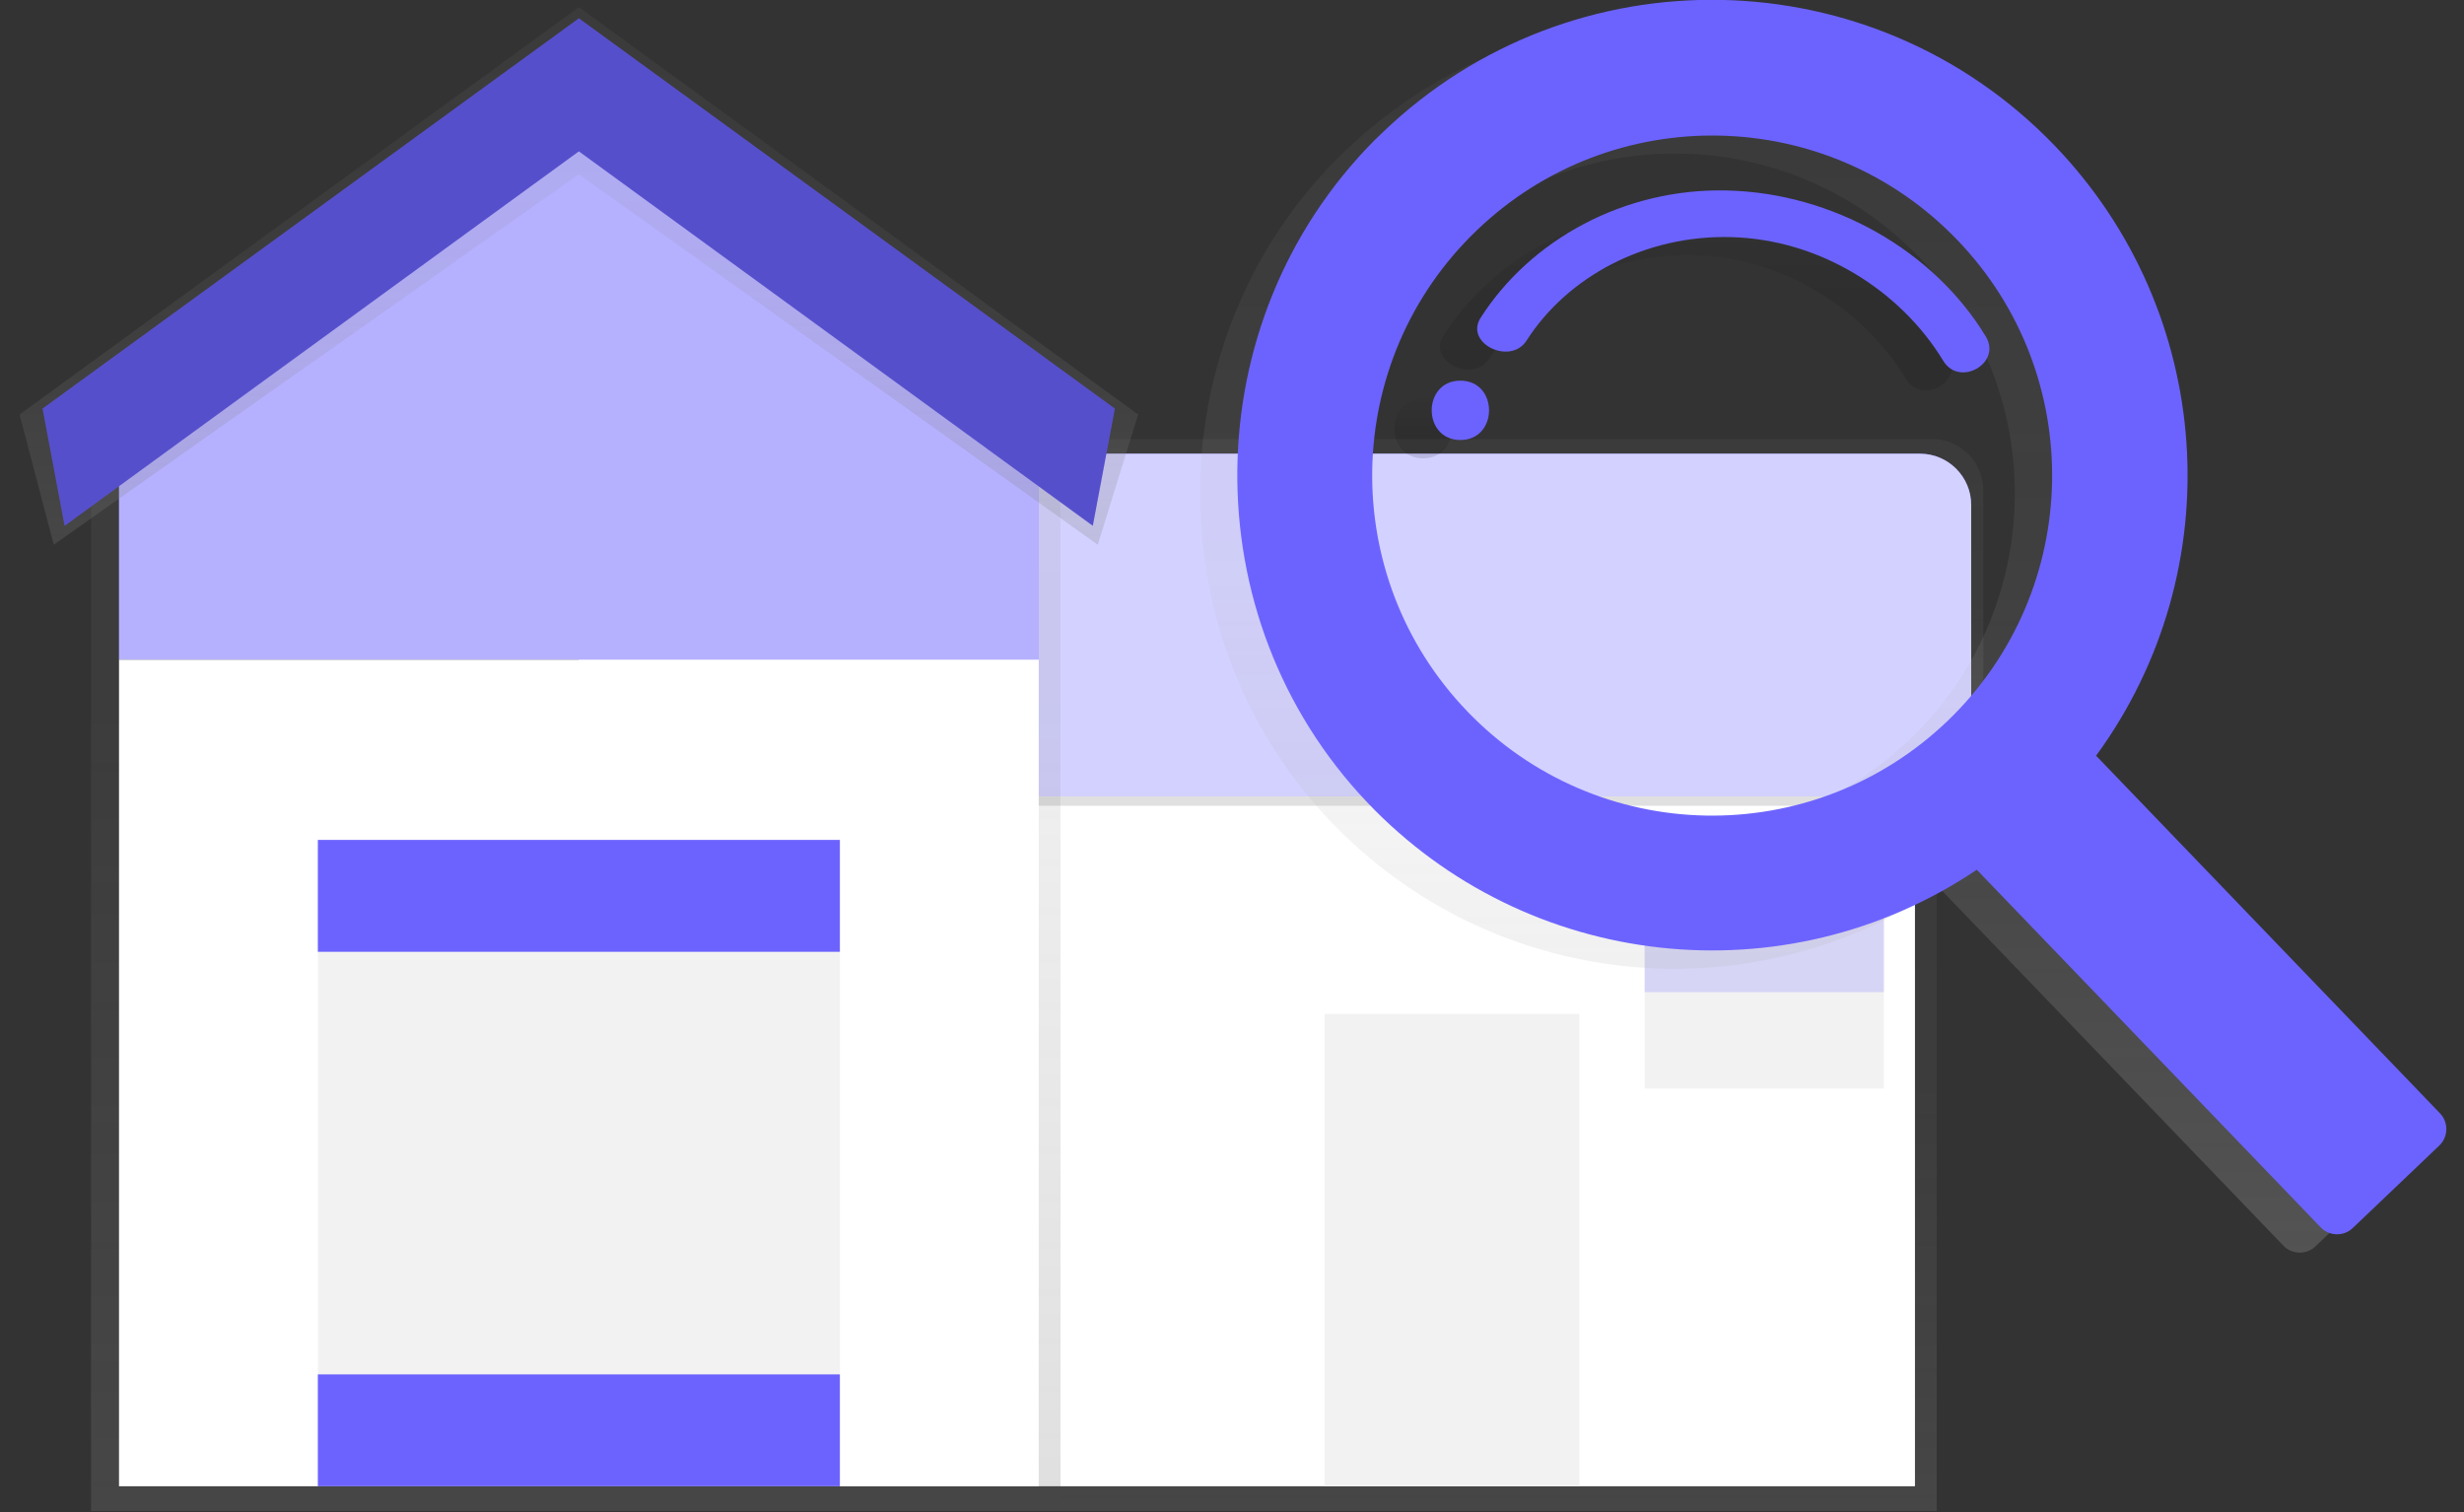 <?xml version="1.0" encoding="utf-8"?>
<!-- Generator: Adobe Illustrator 18.1.1, SVG Export Plug-In . SVG Version: 6.00 Build 0)  -->
<svg version="1.1" id="_x33_c305dcd-fc8d-4b55-a00e-82dc73cd93c6"
	 xmlns="http://www.w3.org/2000/svg" xmlns:xlink="http://www.w3.org/1999/xlink" x="0px" y="0px" viewBox="240 153.3 793 486.7"
	 enable-background="new 240 153.3 793 486.7" xml:space="preserve">
<rect x="240" y="153.3" width="793" height="486.7" fill="#333333" stroke="none"/>
<title>house searching</title>
<g id="house">
	
		<linearGradient id="SVGID_1_" gradientUnits="userSpaceOnUse" x1="722.26" y1="154.95" x2="722.26" y2="405.95" gradientTransform="matrix(1 0 0 -1 0 794.56)">
		<stop  offset="0" style="stop-color:#808080;stop-opacity:0.25"/>
		<stop  offset="0.54" style="stop-color:#808080;stop-opacity:0.12"/>
		<stop  offset="1" style="stop-color:#808080;stop-opacity:0.1"/>
	</linearGradient>
	<rect x="581.3" y="388.6" fill="url(#SVGID_1_)" width="282" height="251"/>
	<rect x="396.3" y="388.6" fill="#FFFFFF" width="460" height="243"/>
	
		<linearGradient id="SVGID_2_" gradientUnits="userSpaceOnUse" x1="798.57" y1="132.49" x2="798.57" y2="250.49" gradientTransform="matrix(1 0 0 -1 -146.3 545.1)">
		<stop  offset="0" style="stop-color:#808080;stop-opacity:0.25"/>
		<stop  offset="0.54" style="stop-color:#808080;stop-opacity:0.12"/>
		<stop  offset="1" style="stop-color:#808080;stop-opacity:0.1"/>
	</linearGradient>
	<path fill="url(#SVGID_2_)" d="M878.3,412.6h-452v-118h435.5c9.1,0,16.5,7.4,16.5,16.5V412.6z"/>
	<path fill="#6C63FF" d="M426.3,299.3h431.6c9.1,0,16.5,7.4,16.5,16.5v93.8l0,0H426.3l0,0V299.3L426.3,299.3z"/>
	<path opacity="0.7" fill="#FFFFFF" enable-background="new    " d="M426.3,299.3h431.6c9.1,0,16.5,7.4,16.5,16.5v93.8l0,0H426.3
		l0,0V299.3L426.3,299.3z"/>
	
		<linearGradient id="SVGID_3_" gradientUnits="userSpaceOnUse" x1="425.26" y1="154.96" x2="425.26" y2="627.96" gradientTransform="matrix(1 0 0 -1 0 794.56)">
		<stop  offset="0" style="stop-color:#808080;stop-opacity:0.25"/>
		<stop  offset="0.54" style="stop-color:#808080;stop-opacity:0.12"/>
		<stop  offset="1" style="stop-color:#808080;stop-opacity:0.1"/>
	</linearGradient>
	<polygon fill="url(#SVGID_3_)" points="425.3,166.6 269.3,276.5 269.3,369 269.3,639.6 581.3,639.6 581.3,369 581.3,276.5 	"/>
	<polygon fill="#6C63FF" points="574.3,274.6 426.3,166.6 278.3,274.6 278.3,365.6 574.3,365.6 	"/>
	<polygon opacity="0.5" fill="#FFFFFF" enable-background="new    " points="574.3,274.6 426.3,166.6 278.3,274.6 278.3,365.6 
		574.3,365.6 	"/>
	<rect x="278.3" y="365.6" fill="#FFFFFF" width="296" height="266"/>
	
		<linearGradient id="SVGID_4_" gradientUnits="userSpaceOnUse" x1="426.26" y1="465.96" x2="426.26" y2="638.91" gradientTransform="matrix(1 0 0 -1 0 794.56)">
		<stop  offset="0" style="stop-color:#808080;stop-opacity:0.25"/>
		<stop  offset="0.54" style="stop-color:#808080;stop-opacity:0.12"/>
		<stop  offset="1" style="stop-color:#808080;stop-opacity:0.1"/>
	</linearGradient>
	<polygon fill="url(#SVGID_4_)" points="593.3,328.6 426.3,209.4 257.3,328.6 246.3,286.7 426.3,155.6 606.3,286.7 	"/>
	<polygon fill="#6C63FF" points="591.7,322.5 426.3,202 260.8,322.5 253.7,284.8 426.3,159.2 598.8,284.8 	"/>
	<polygon opacity="0.2" enable-background="new    " points="591.7,322.5 426.3,202 260.8,322.5 253.7,284.8 426.3,159.2 
		598.8,284.8 	"/>
	<rect x="342.3" y="423.6" fill="#F2F2F2" width="168" height="208"/>
	<rect x="342.3" y="423.6" fill="#6C63FF" width="168" height="36"/>
	<rect x="342.3" y="595.6" fill="#6C63FF" width="168" height="36"/>
	<path fill="#00FF00" d="M707.6,556.8c0.8,0,1.5-0.7,1.5-1.5s-0.7-1.5-1.5-1.5s-1.5,0.7-1.5,1.5S706.8,556.8,707.6,556.8z"/>
	<rect x="666.3" y="479.6" fill="#F2F2F2" width="82" height="152"/>
	<rect x="769.3" y="447.6" fill="#F2F2F2" width="77" height="56"/>
	<rect x="769.3" y="447.6" opacity="0.2" fill="#6C63FF" enable-background="new    " width="77" height="25"/>
	<line id="b49a21fb-81f1-4431-9ecd-ca46c91409d2" fill="none" x1="282.3" y1="502.4" x2="282.3" y2="640"/>
</g>
<g id="search">
	
		<linearGradient id="SVGID_5_" gradientUnits="userSpaceOnUse" x1="967.055" y1="-11.29" x2="967.055" y2="386.013" gradientTransform="matrix(1 0 0 -1 -146.3 545.1)">
		<stop  offset="0" style="stop-color:#B3B3B3;stop-opacity:0.25"/>
		<stop  offset="0.54" style="stop-color:#B3B3B3;stop-opacity:0.1"/>
		<stop  offset="1" style="stop-color:#B3B3B3;stop-opacity:5.000000e-002"/>
	</linearGradient>
	<path fill="url(#SVGID_5_)" d="M889.3,206.1c-58.6-60.9-155.4-62.8-216.3-4.3c-0.9,0.9-1.8,1.7-2.7,2.6
		c-57.9,58.4-58.9,153.4-2.3,213c51.4,54.1,134.3,63.3,196.2,21.7l110.6,115c2.8,3,7.6,3.1,10.5,0.2c0,0,0,0,0,0l27.6-26.5
		c3-2.8,3.1-7.6,0.2-10.5c0,0,0,0,0,0l-110.6-115C946.4,342.3,940.8,259.6,889.3,206.1z M854.9,391c-43.6,41.9-112.8,40.6-154.7-3
		s-40.6-112.8,3-154.7c43.6-41.9,112.8-40.6,154.7,3C899.8,279.8,898.4,349.1,854.9,391C854.9,391,854.9,391,854.9,391z"/>
	
		<linearGradient id="SVGID_6_" gradientUnits="userSpaceOnUse" x1="844.292" y1="244.31" x2="844.292" y2="263.43" gradientTransform="matrix(1 0 0 -1 -146.3 545.1)">
		<stop  offset="0" style="stop-color:#000000;stop-opacity:0.12"/>
		<stop  offset="0.55" style="stop-color:#000000;stop-opacity:9.000000e-002"/>
		<stop  offset="1" style="stop-color:#000000;stop-opacity:2.000000e-002"/>
	</linearGradient>
	<path fill="url(#SVGID_6_)" d="M698,281.7c-12.3,0-12.3,19.1,0,19.1S710.3,281.7,698,281.7z"/>
	
		<linearGradient id="SVGID_7_" gradientUnits="userSpaceOnUse" x1="932.128" y1="266.194" x2="932.128" y2="324.714" gradientTransform="matrix(1 0 0 -1 -146.3 545.1)">
		<stop  offset="0" style="stop-color:#000000;stop-opacity:0.12"/>
		<stop  offset="0.55" style="stop-color:#000000;stop-opacity:9.000000e-002"/>
		<stop  offset="1" style="stop-color:#000000;stop-opacity:2.000000e-002"/>
	</linearGradient>
	<path fill="url(#SVGID_7_)" d="M783.8,220.4c-33.1-0.8-63.3,15.9-79.3,41c-5.2,8.2,9.6,15.4,14.8,7.3c13.3-20.8,38.5-34,65.7-33.3
		c28.6,0.7,54.6,17.1,68.4,39.8c5.2,8.6,18.9,0.8,13.7-7.8C850.4,239.8,818,221.2,783.8,220.4z"/>
	<path fill="#6C63FF" d="M901.3,200.2c-58.6-60.9-155.4-62.8-216.3-4.3c-0.9,0.9-1.8,1.7-2.7,2.6c-57.9,58.4-58.9,153.4-2.3,213
		c51.4,54.1,134.3,63.3,196.2,21.7l110.6,115c2.8,3,7.6,3.1,10.5,0.2c0,0,0,0,0,0L1025,522c3-2.8,3.1-7.6,0.2-10.5c0,0,0,0,0,0
		l-110.6-115C958.4,336.5,952.8,253.8,901.3,200.2z M866.9,385.2c-43.6,41.9-112.8,40.6-154.7-3s-40.6-112.8,3-154.7
		c43.6-41.9,112.8-40.6,154.7,3C911.8,274,910.4,343.3,866.9,385.2C866.9,385.2,866.9,385.2,866.9,385.2z"/>
	<path fill="#6C63FF" d="M710,275.8c-12.3,0-12.3,19.1,0,19.1S722.3,275.8,710,275.8z"/>
	<path fill="#6C63FF" d="M795.8,214.6c-33.1-0.8-63.3,15.9-79.3,41c-5.2,8.2,9.6,15.4,14.8,7.3c13.3-20.8,38.5-34,65.7-33.3
		c28.6,0.7,54.6,17.1,68.4,39.8c5.2,8.6,18.9,0.8,13.7-7.8C862.4,234,830,215.4,795.8,214.6z"/>
</g>
</svg>
